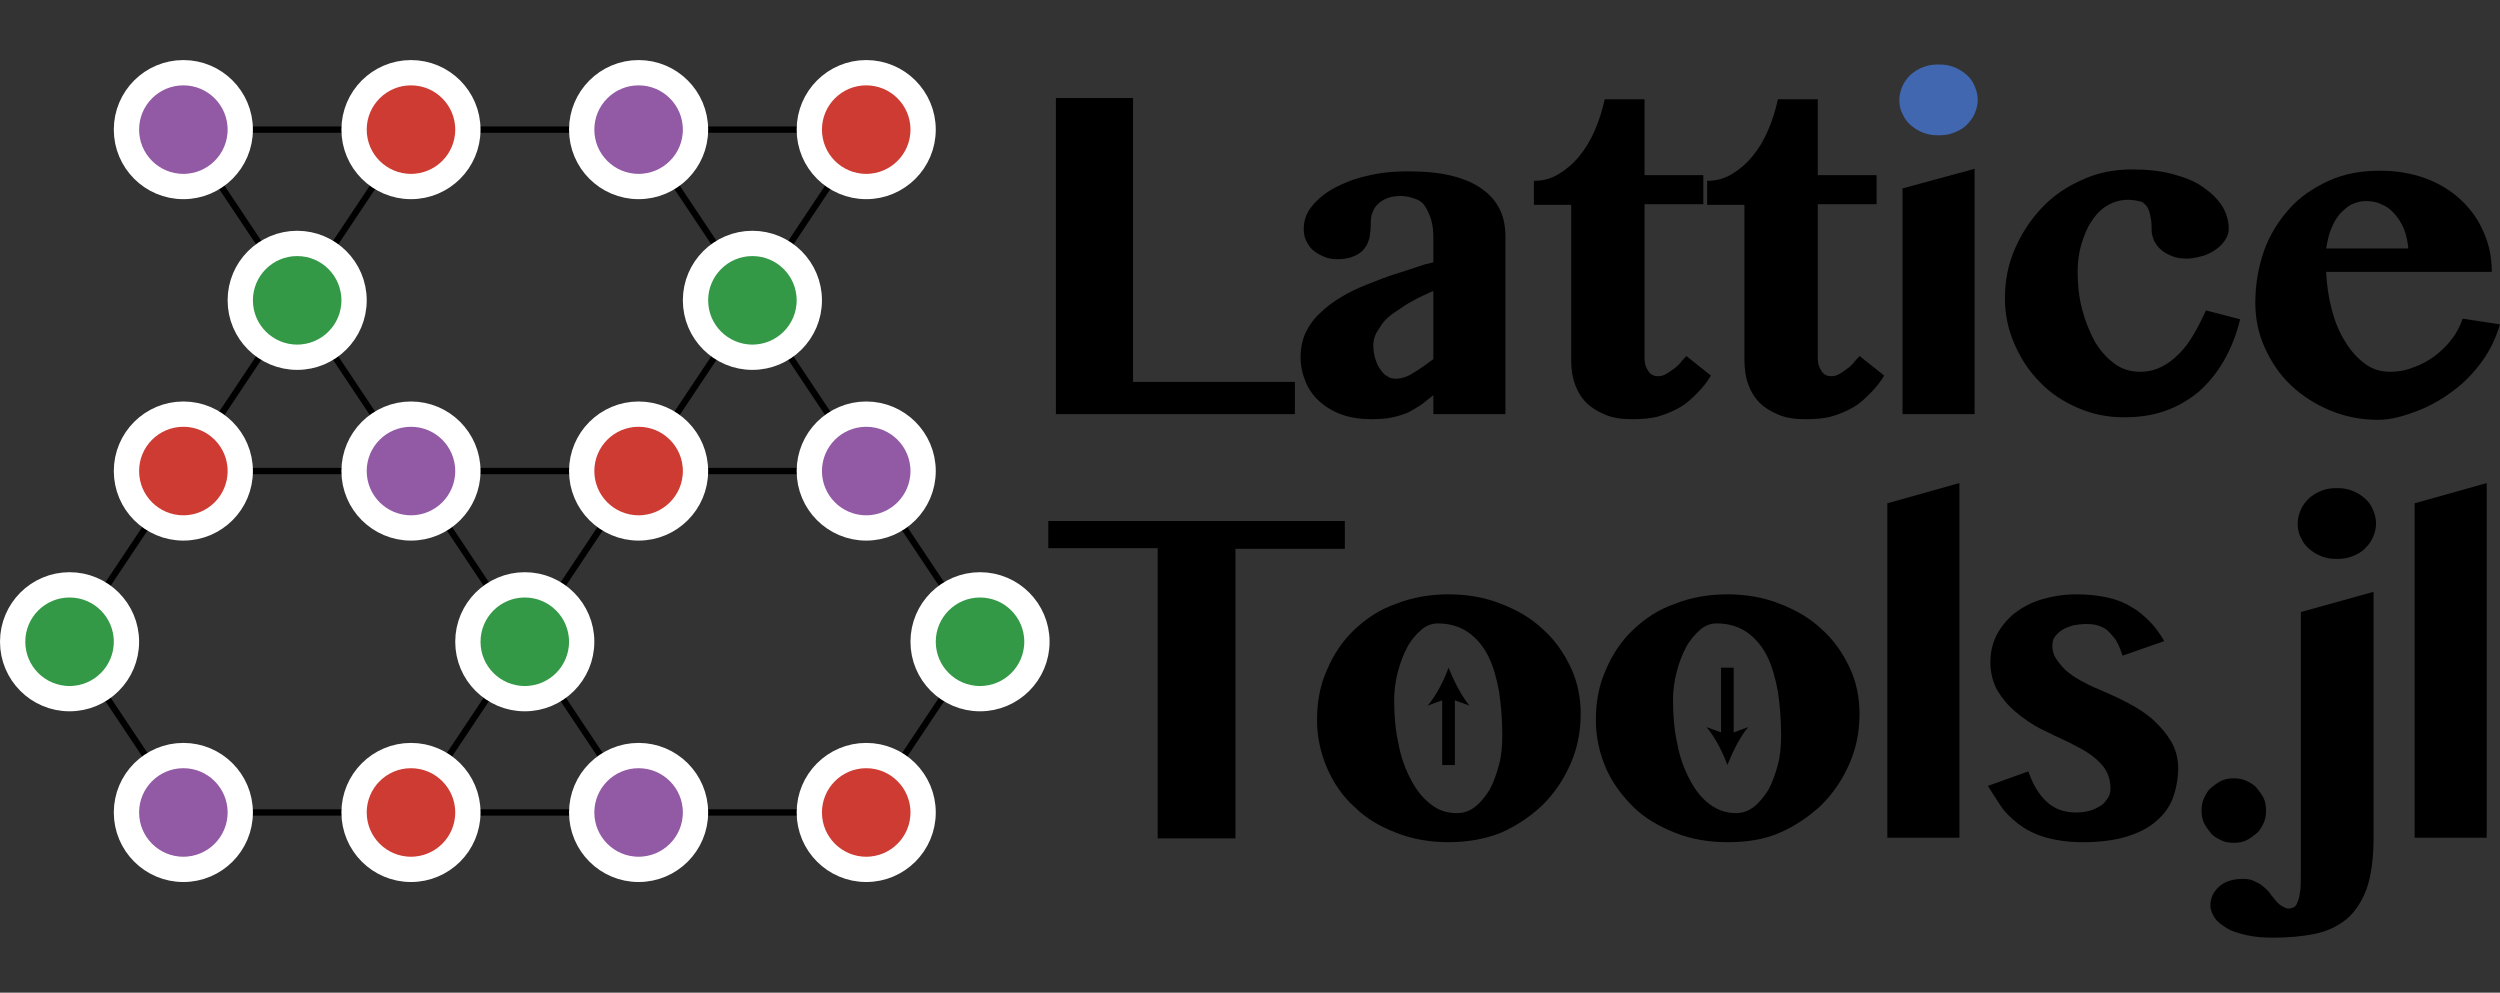 <?xml version="1.0" encoding="utf-8"?>
<!-- Generator: Adobe Illustrator 24.2.3, SVG Export Plug-In . SVG Version: 6.00 Build 0)  -->
<svg version="1.1" xmlns="http://www.w3.org/2000/svg" xmlns:xlink="http://www.w3.org/1999/xlink" x="0px" y="0px"
	 viewBox="0 0 395.4 157" style="enable-background:new 0 0 395.4 157;" xml:space="preserve">
<rect x="0" y="0" width="395.4" height="157" fill="#333333" stroke="none"/>
<style type="text/css">
	.st0{fill:none;stroke:#000000;stroke-miterlimit:10;}
	.st1{fill:#CD3B33;stroke:#FFFFFF;stroke-width:4;stroke-miterlimit:10;}
	.st2{fill:#339946;stroke:#FFFFFF;stroke-width:4;stroke-miterlimit:10;}
	.st3{fill:#9259A4;stroke:#FFFFFF;stroke-width:4;stroke-miterlimit:10;}
	.st4{fill:#4167B0;}
	.st5{fill:none;stroke:#000000;stroke-width:2;stroke-miterlimit:10;}
</style>
<g id="Layer_1">
	<line class="st0" x1="29" y1="128.5" x2="137" y2="128.5"/>
	<line class="st0" x1="29" y1="74.5" x2="137" y2="74.5"/>
	<line class="st0" x1="29" y1="20.5" x2="137" y2="20.5"/>
	<line class="st0" x1="65" y1="128.5" x2="137" y2="20.5"/>
	<line class="st0" x1="29" y1="128.5" x2="11" y2="101.5"/>
	<line class="st0" x1="65" y1="20.5" x2="11" y2="101.5"/>
	<line class="st0" x1="29" y1="20.5" x2="101" y2="128.5"/>
	<line class="st0" x1="137" y1="128.5" x2="155" y2="101.5"/>
	<line class="st0" x1="101" y1="20.5" x2="155" y2="101.5"/>
	<g>
		<path d="M212.7,82.5v4.3h-17.3v45.8h-12.3V86.7h-17.3v-4.3H212.7z"/>
		<path d="M229.1,133.2c-3,0-5.8-0.5-8.3-1.5c-2.6-1-4.8-2.3-6.6-4.1c-1.9-1.7-3.3-3.8-4.3-6.1c-1-2.3-1.6-4.9-1.6-7.6
			c0-2.9,0.5-5.6,1.6-8c1-2.4,2.5-4.6,4.3-6.3c1.9-1.8,4-3.2,6.6-4.1c2.5-1,5.3-1.5,8.3-1.5c3,0,5.8,0.5,8.3,1.5
			c2.6,1,4.8,2.3,6.6,4c1.9,1.7,3.3,3.7,4.4,6c1.1,2.3,1.6,4.8,1.6,7.4c0,2.8-0.5,5.4-1.6,7.9s-2.5,4.6-4.4,6.5
			c-1.9,1.8-4.1,3.3-6.6,4.4C234.9,132.7,232.1,133.2,229.1,133.2z M230.4,128.6c1.1,0,2-0.3,2.9-1c0.9-0.7,1.6-1.6,2.3-2.7
			c0.6-1.1,1.1-2.5,1.5-4c0.4-1.5,0.5-3.1,0.5-4.7c0-2.4-0.2-4.7-0.5-6.8c-0.4-2.1-0.9-4-1.7-5.6c-0.8-1.6-1.9-2.9-3.2-3.8
			c-1.3-0.9-2.9-1.4-4.8-1.4c-0.9,0-1.8,0.3-2.6,1c-0.8,0.7-1.6,1.6-2.2,2.7s-1.1,2.4-1.5,3.9s-0.6,3-0.6,4.6c0,2.4,0.2,4.7,0.7,6.9
			c0.4,2.2,1.1,4,2,5.7s1.9,2.9,3.1,3.8C227.5,128.2,228.9,128.6,230.4,128.6z"/>
		<path d="M273.2,133.2c-3,0-5.8-0.5-8.3-1.5s-4.8-2.3-6.6-4.1s-3.3-3.8-4.3-6.1c-1-2.3-1.6-4.9-1.6-7.6c0-2.9,0.5-5.6,1.6-8
			c1-2.4,2.5-4.6,4.3-6.3c1.9-1.8,4-3.2,6.6-4.1c2.5-1,5.3-1.5,8.3-1.5s5.8,0.5,8.3,1.5c2.6,1,4.8,2.3,6.6,4c1.9,1.7,3.3,3.7,4.4,6
			c1.1,2.3,1.6,4.8,1.6,7.4c0,2.8-0.5,5.4-1.6,7.9s-2.5,4.6-4.4,6.5c-1.9,1.8-4.1,3.3-6.6,4.4S276.2,133.2,273.2,133.2z
			 M274.5,128.6c1.1,0,2-0.3,2.9-1c0.9-0.7,1.6-1.6,2.3-2.7c0.6-1.1,1.1-2.5,1.5-4c0.4-1.5,0.5-3.1,0.5-4.7c0-2.4-0.2-4.7-0.5-6.8
			c-0.4-2.1-0.9-4-1.7-5.6c-0.8-1.6-1.9-2.9-3.2-3.8c-1.3-0.9-2.9-1.4-4.8-1.4c-0.9,0-1.8,0.3-2.6,1s-1.6,1.6-2.2,2.7
			s-1.1,2.4-1.5,3.9s-0.6,3-0.6,4.6c0,2.4,0.2,4.7,0.7,6.9c0.4,2.2,1.1,4,2,5.7s1.9,2.9,3.1,3.8S273,128.6,274.5,128.6z"/>
		<path d="M309.9,132.5h-11.4V79.6l11.4-3.2V132.5z"/>
		<path d="M320.8,122c0.7,2,1.6,3.6,2.9,4.8s2.8,1.7,4.7,1.7c0.8,0,1.5-0.1,2.2-0.3s1.2-0.5,1.7-0.8s0.8-0.8,1.1-1.2
			c0.3-0.5,0.4-1,0.4-1.5c0-0.9-0.2-1.7-0.5-2.4s-0.8-1.3-1.4-1.9s-1.3-1.1-2.1-1.6c-0.8-0.5-1.7-0.9-2.6-1.4
			c-1.5-0.7-3-1.4-4.4-2.1s-2.8-1.7-4-2.7c-1.2-1-2.1-2.1-2.9-3.4c-0.7-1.3-1.1-2.8-1.1-4.4c0-1.6,0.3-3,1-4.4
			c0.7-1.3,1.6-2.4,2.8-3.4c1.2-0.9,2.6-1.7,4.3-2.2c1.7-0.5,3.5-0.8,5.5-0.8c1.9,0,3.5,0.2,4.9,0.5c1.4,0.3,2.7,0.8,3.8,1.5
			c1.1,0.6,2,1.4,2.9,2.3s1.6,1.9,2.3,3.1l-6.6,2.3c-0.4-1.2-0.8-2.2-1.3-2.8s-1-1.2-1.5-1.5c-0.5-0.3-1.1-0.5-1.6-0.6
			s-1-0.1-1.4-0.1c-0.7,0-1.4,0.1-2,0.2c-0.6,0.2-1.2,0.4-1.7,0.7c-0.5,0.3-0.9,0.7-1.2,1.1c-0.3,0.4-0.4,0.9-0.4,1.5
			c0,0.7,0.2,1.4,0.6,2s0.9,1.2,1.5,1.8c0.7,0.6,1.4,1.1,2.3,1.6s1.9,1,2.9,1.4c1.6,0.7,3.2,1.4,4.7,2.2s2.9,1.7,4,2.7
			s2.1,2.2,2.8,3.4c0.7,1.2,1.1,2.6,1.1,4.2c0,1.6-0.3,3.2-0.8,4.6c-0.5,1.4-1.4,2.7-2.6,3.7c-1.2,1.1-2.8,1.9-4.7,2.5
			s-4.3,0.9-7,0.9c-2.3,0-4.3-0.3-6-0.8s-3-1.2-4.2-2.1c-1.1-0.9-2.1-1.8-2.8-2.9s-1.4-2.1-2-3.1L320.8,122z"/>
		<path d="M348.2,128.2c0-0.7,0.1-1.4,0.4-2c0.3-0.6,0.6-1.2,1.1-1.6s1-0.8,1.6-1.1c0.6-0.3,1.3-0.4,2-0.4s1.4,0.1,2,0.4
			c0.6,0.3,1.2,0.6,1.6,1.1s0.8,1,1.1,1.6c0.3,0.6,0.4,1.3,0.4,2s-0.1,1.4-0.4,2c-0.3,0.6-0.6,1.2-1.1,1.6s-1,0.8-1.6,1.1
			s-1.3,0.4-2,0.4s-1.4-0.1-2-0.4c-0.6-0.3-1.2-0.6-1.6-1.1s-0.8-1-1.1-1.6C348.3,129.6,348.2,128.9,348.2,128.2z"/>
		<path d="M375.4,132.5c0,3.4-0.4,6.1-1.1,8.1c-0.8,2.1-1.8,3.6-3.2,4.8c-1.4,1.1-3,1.9-5,2.3c-1.9,0.4-4.1,0.6-6.5,0.6
			c-1.6,0-3-0.1-4.3-0.4s-2.3-0.6-3.1-1.1s-1.5-1-1.9-1.6s-0.7-1.3-0.7-2c0-1.2,0.5-2.2,1.4-3s2.2-1.2,3.8-1.2
			c0.6,0,1.2,0.1,1.6,0.3s0.9,0.4,1.3,0.7s0.7,0.6,1,0.9s0.5,0.7,0.8,1c0.5,0.7,1,1.2,1.4,1.4c0.4,0.2,0.7,0.4,1,0.4
			c0.3,0,0.6-0.1,0.9-0.2c0.3-0.2,0.5-0.5,0.6-0.9c0.2-0.4,0.3-1,0.4-1.7c0.1-0.7,0.1-1.6,0.1-2.7V96.8l11.5-3.2V132.5z M363.4,82.8
			c0-0.8,0.2-1.5,0.5-2.2c0.3-0.7,0.8-1.3,1.3-1.8c0.6-0.5,1.2-0.9,2-1.2c0.8-0.3,1.5-0.4,2.4-0.4s1.6,0.1,2.4,0.4
			c0.8,0.3,1.4,0.7,2,1.2c0.6,0.5,1,1.1,1.3,1.8c0.3,0.7,0.5,1.4,0.5,2.2s-0.2,1.5-0.5,2.2c-0.3,0.7-0.8,1.3-1.3,1.8s-1.2,0.9-2,1.2
			c-0.8,0.3-1.5,0.4-2.4,0.4s-1.6-0.1-2.4-0.4c-0.8-0.3-1.4-0.7-2-1.2s-1-1.1-1.3-1.8C363.5,84.3,363.4,83.5,363.4,82.8z"/>
		<path d="M393.3,132.5h-11.4V79.6l11.4-3.2V132.5z"/>
	</g>
	<circle class="st1" cx="137" cy="20.5" r="9"/>
	<circle class="st2" cx="155" cy="101.5" r="9"/>
	<circle class="st2" cx="11" cy="101.5" r="9"/>
	<circle class="st3" cx="29" cy="128.5" r="9"/>
	<circle class="st3" cx="29" cy="20.5" r="9"/>
	<circle class="st1" cx="65" cy="128.5" r="9"/>
	<circle class="st2" cx="83" cy="101.5" r="9"/>
	<circle class="st3" cx="137" cy="74.5" r="9"/>
	<circle class="st1" cx="29" cy="74.5" r="9"/>
	<circle class="st2" cx="47" cy="47.5" r="9"/>
	<circle class="st3" cx="65" cy="74.5" r="9"/>
	<circle class="st1" cx="65" cy="20.5" r="9"/>
	<path d="M166.9,15.5h12.3v44.9h25.6v5.1h-37.8V15.5z"/>
	<path d="M238.2,65.5h-11.5v-3c-0.6,0.5-1.3,1-1.9,1.5c-0.6,0.4-1.3,0.8-2,1.2c-0.7,0.3-1.6,0.6-2.5,0.8c-0.9,0.2-2.1,0.3-3.3,0.3
		c-1.7,0-3.3-0.2-4.7-0.7c-1.4-0.5-2.6-1.2-3.6-2.1c-1-0.9-1.7-1.9-2.2-3.1c-0.5-1.2-0.8-2.5-0.8-3.9c0-1.5,0.3-2.8,0.8-3.9
		c0.6-1.2,1.3-2.2,2.3-3.1c0.9-0.9,2.1-1.8,3.3-2.5c1.3-0.8,2.6-1.4,4.1-2c1.5-0.6,3-1.2,4.6-1.7c1.6-0.5,3.1-1,4.6-1.5l1.3-0.3
		v-3.8c0-1.2-0.1-2.2-0.4-3.1s-0.6-1.5-1-2.1s-1-0.9-1.6-1.1c-0.6-0.2-1.3-0.4-2.1-0.4c-0.9,0-1.7,0.1-2.3,0.4
		c-0.6,0.2-1.1,0.6-1.5,1c-0.4,0.4-0.6,0.9-0.8,1.4c-0.2,0.5-0.2,1.1-0.2,1.7c0,0.7-0.1,1.4-0.2,2.1c-0.2,0.7-0.4,1.2-0.8,1.7
		c-0.4,0.5-0.9,0.9-1.6,1.2c-0.7,0.3-1.5,0.5-2.6,0.5c-0.8,0-1.5-0.1-2.2-0.4s-1.2-0.6-1.7-1c-0.5-0.4-0.8-0.9-1.1-1.5
		c-0.3-0.6-0.4-1.2-0.4-1.9c0-1.3,0.4-2.5,1.3-3.6c0.9-1.1,2.1-2.1,3.6-2.9c1.5-0.8,3.3-1.5,5.2-1.9c2-0.5,4.1-0.7,6.3-0.7
		c2.7,0,5,0.2,7,0.7s3.6,1.2,4.8,2.1c1.3,0.9,2.2,2,2.8,3.2s0.9,2.7,0.9,4.3V65.5z M226.7,46c-1.1,0.5-2.2,1-3.3,1.6
		c-1.1,0.6-2.1,1.3-3.1,2s-1.7,1.5-2.2,2.4c-0.6,0.8-0.9,1.7-0.9,2.6c0,0.7,0.1,1.4,0.3,2.1c0.2,0.6,0.4,1.2,0.8,1.7
		c0.3,0.5,0.7,0.9,1.1,1.1c0.4,0.3,0.8,0.4,1.3,0.4c0.9,0,1.9-0.3,2.8-0.9c1-0.6,2-1.3,3.2-2.2V46z"/>
	<path d="M242.6,32.4v-3.8c1.4,0,2.6-0.3,3.8-1c1.2-0.7,2.3-1.6,3.3-2.8c1-1.2,1.8-2.5,2.5-4.1c0.7-1.6,1.2-3.2,1.6-5h6.3v12h9.3
		v4.6h-9.3v24.4c0,0.8,0.2,1.4,0.6,2s0.9,0.8,1.6,0.8c0.4,0,0.8-0.1,1.3-0.4c0.5-0.3,0.9-0.6,1.3-0.9s0.8-0.7,1.1-1.1
		c0.3-0.4,0.6-0.6,0.7-0.8l3.9,3.1c-0.6,1-1.3,1.9-2.1,2.7c-0.8,0.8-1.6,1.6-2.6,2.2c-1,0.6-2.1,1.1-3.4,1.5
		c-1.3,0.4-2.8,0.5-4.4,0.5c-1.6,0-3-0.2-4.2-0.7c-1.2-0.5-2.2-1.1-3-1.9c-0.8-0.8-1.4-1.8-1.8-2.9c-0.4-1.1-0.6-2.4-0.6-3.8V32.4
		H242.6z"/>
	<path d="M270,32.4v-3.8c1.4,0,2.6-0.3,3.8-1c1.2-0.7,2.3-1.6,3.3-2.8c1-1.2,1.8-2.5,2.5-4.1c0.7-1.6,1.2-3.2,1.6-5h6.3v12h9.3v4.6
		h-9.3v24.4c0,0.8,0.2,1.4,0.6,2s0.9,0.8,1.6,0.8c0.4,0,0.8-0.1,1.3-0.4c0.5-0.3,0.9-0.6,1.3-0.9s0.8-0.7,1.1-1.1
		c0.3-0.4,0.6-0.6,0.7-0.8l3.9,3.1c-0.6,1-1.3,1.9-2.1,2.7c-0.8,0.8-1.6,1.6-2.6,2.2c-1,0.6-2.1,1.1-3.4,1.5
		c-1.3,0.4-2.8,0.5-4.4,0.5c-1.6,0-3-0.2-4.2-0.7c-1.2-0.5-2.2-1.1-3-1.9c-0.8-0.8-1.4-1.8-1.8-2.9c-0.4-1.1-0.6-2.4-0.6-3.8V32.4
		H270z"/>
	<path class="st4" d="M300.4,15.8c0-0.8,0.2-1.5,0.5-2.2c0.3-0.7,0.8-1.3,1.3-1.8c0.6-0.5,1.2-0.9,2-1.2c0.8-0.3,1.5-0.4,2.4-0.4
		s1.6,0.1,2.4,0.4c0.8,0.3,1.4,0.7,2,1.2c0.6,0.5,1,1.1,1.3,1.8c0.3,0.7,0.5,1.4,0.5,2.2s-0.2,1.5-0.5,2.2c-0.3,0.7-0.8,1.3-1.3,1.8
		s-1.2,0.9-2,1.2c-0.8,0.3-1.5,0.4-2.4,0.4s-1.6-0.1-2.4-0.4c-0.8-0.3-1.4-0.7-2-1.2s-1-1.1-1.3-1.8
		C300.5,17.3,300.4,16.5,300.4,15.8z"/>
	<polygon points="300.9,29.8 312.3,26.7 312.3,65.5 300.9,65.5 	"/>
	<path d="M336.6,31.6c-1.2,0-2.3,0.3-3.3,0.9c-1,0.6-1.8,1.4-2.5,2.5c-0.7,1-1.2,2.3-1.6,3.6s-0.6,2.8-0.6,4.3c0,2.1,0.2,4.1,0.7,6
		c0.5,1.9,1.2,3.6,2,5.1c0.9,1.5,1.9,2.6,3.1,3.5c1.2,0.9,2.6,1.3,4.1,1.3c1.3,0,2.4-0.3,3.4-0.8c1-0.5,1.9-1.2,2.8-2.1
		s1.6-1.9,2.3-3.1c0.7-1.2,1.3-2.4,1.9-3.7l5.4,1.4c-0.6,2.5-1.5,4.7-2.6,6.6s-2.5,3.6-4,4.9c-1.6,1.3-3.3,2.3-5.3,3s-4.1,1-6.5,1
		c-2.6,0-5-0.5-7.3-1.5s-4.3-2.3-6-4.1c-1.7-1.7-3-3.7-4-6c-1-2.3-1.5-4.7-1.5-7.2c0-2.8,0.5-5.4,1.6-7.9c1.1-2.5,2.5-4.6,4.3-6.5
		s3.9-3.3,6.4-4.4c2.4-1.1,5-1.6,7.8-1.6c2.3,0,4.4,0.2,6.3,0.7c1.9,0.5,3.5,1.1,4.8,2s2.3,1.8,3.1,3c0.7,1.1,1.1,2.4,1.1,3.7
		c0,0.6-0.2,1.2-0.6,1.8s-0.9,1.1-1.5,1.5c-0.6,0.4-1.3,0.8-2.1,1s-1.6,0.4-2.4,0.4c-0.9,0-1.7-0.1-2.4-0.4c-0.7-0.3-1.3-0.6-1.7-1
		c-0.5-0.4-0.8-0.9-1.1-1.4c-0.2-0.5-0.4-1.1-0.4-1.7s0-1.1-0.1-1.7s-0.2-1.1-0.4-1.6c-0.2-0.5-0.6-0.9-1.1-1.2
		C338.2,31.8,337.5,31.6,336.6,31.6z"/>
	<path d="M376.1,66.4c-2.7,0-5.2-0.5-7.6-1.5s-4.4-2.3-6.2-4s-3.1-3.7-4.1-5.9c-1-2.2-1.5-4.6-1.5-7.1c0-3,0.5-5.7,1.4-8.3
		c0.9-2.5,2.3-4.7,4-6.6s3.8-3.3,6.2-4.4s5.1-1.6,8.1-1.6c2.6,0,5,0.4,7.2,1.2c2.2,0.8,4.1,2,5.6,3.4c1.6,1.5,2.8,3.2,3.6,5.1
		c0.9,2,1.3,4.1,1.3,6.3h-26.2c0.1,2.1,0.4,4.1,0.9,6s1.2,3.6,2.1,5c0.9,1.5,1.9,2.6,3.1,3.5c1.2,0.9,2.5,1.3,4,1.3
		c1.3,0,2.5-0.2,3.7-0.7c1.2-0.4,2.3-1,3.4-1.8c1-0.8,1.9-1.6,2.7-2.7c0.8-1,1.3-2.1,1.7-3.2l5.9,0.9c-0.6,2-1.5,4-2.8,5.8
		c-1.3,1.8-2.8,3.4-4.6,4.7c-1.7,1.3-3.6,2.4-5.7,3.2S378.2,66.4,376.1,66.4z M380.9,39.3c-0.1-1.1-0.3-2.1-0.7-3.1
		s-0.9-1.7-1.5-2.4c-0.6-0.7-1.3-1.2-2.1-1.5c-0.8-0.4-1.6-0.5-2.5-0.5c-0.7,0-1.4,0.2-2.1,0.5s-1.3,0.9-1.9,1.5
		c-0.6,0.7-1,1.4-1.4,2.4c-0.4,0.9-0.6,2-0.8,3.1H380.9z"/>
	<circle class="st3" cx="101" cy="20.5" r="9"/>
	<circle class="st1" cx="101" cy="74.5" r="9"/>
	<circle class="st3" cx="101" cy="128.5" r="9"/>
	<circle class="st1" cx="137" cy="128.5" r="9"/>
	<circle class="st2" cx="119" cy="47.5" r="9"/>
	<g>
		<g>
			<line class="st5" x1="273.2" y1="105.6" x2="273.2" y2="116.8"/>
			<g>
				<path d="M273.2,121c-0.7-2-2-4.5-3.3-6l3.3,1.2l3.3-1.2C275.2,116.5,274,119,273.2,121z"/>
			</g>
		</g>
	</g>
	<g>
		<g>
			<line class="st5" x1="229.1" y1="109.8" x2="229.1" y2="121"/>
			<g>
				<path d="M229.1,105.6c-0.7,2-2,4.5-3.3,6l3.3-1.2l3.3,1.2C231.1,110,229.9,107.6,229.1,105.6z"/>
			</g>
		</g>
	</g>
</g>
<g id="Layer_2">
</g>
</svg>
